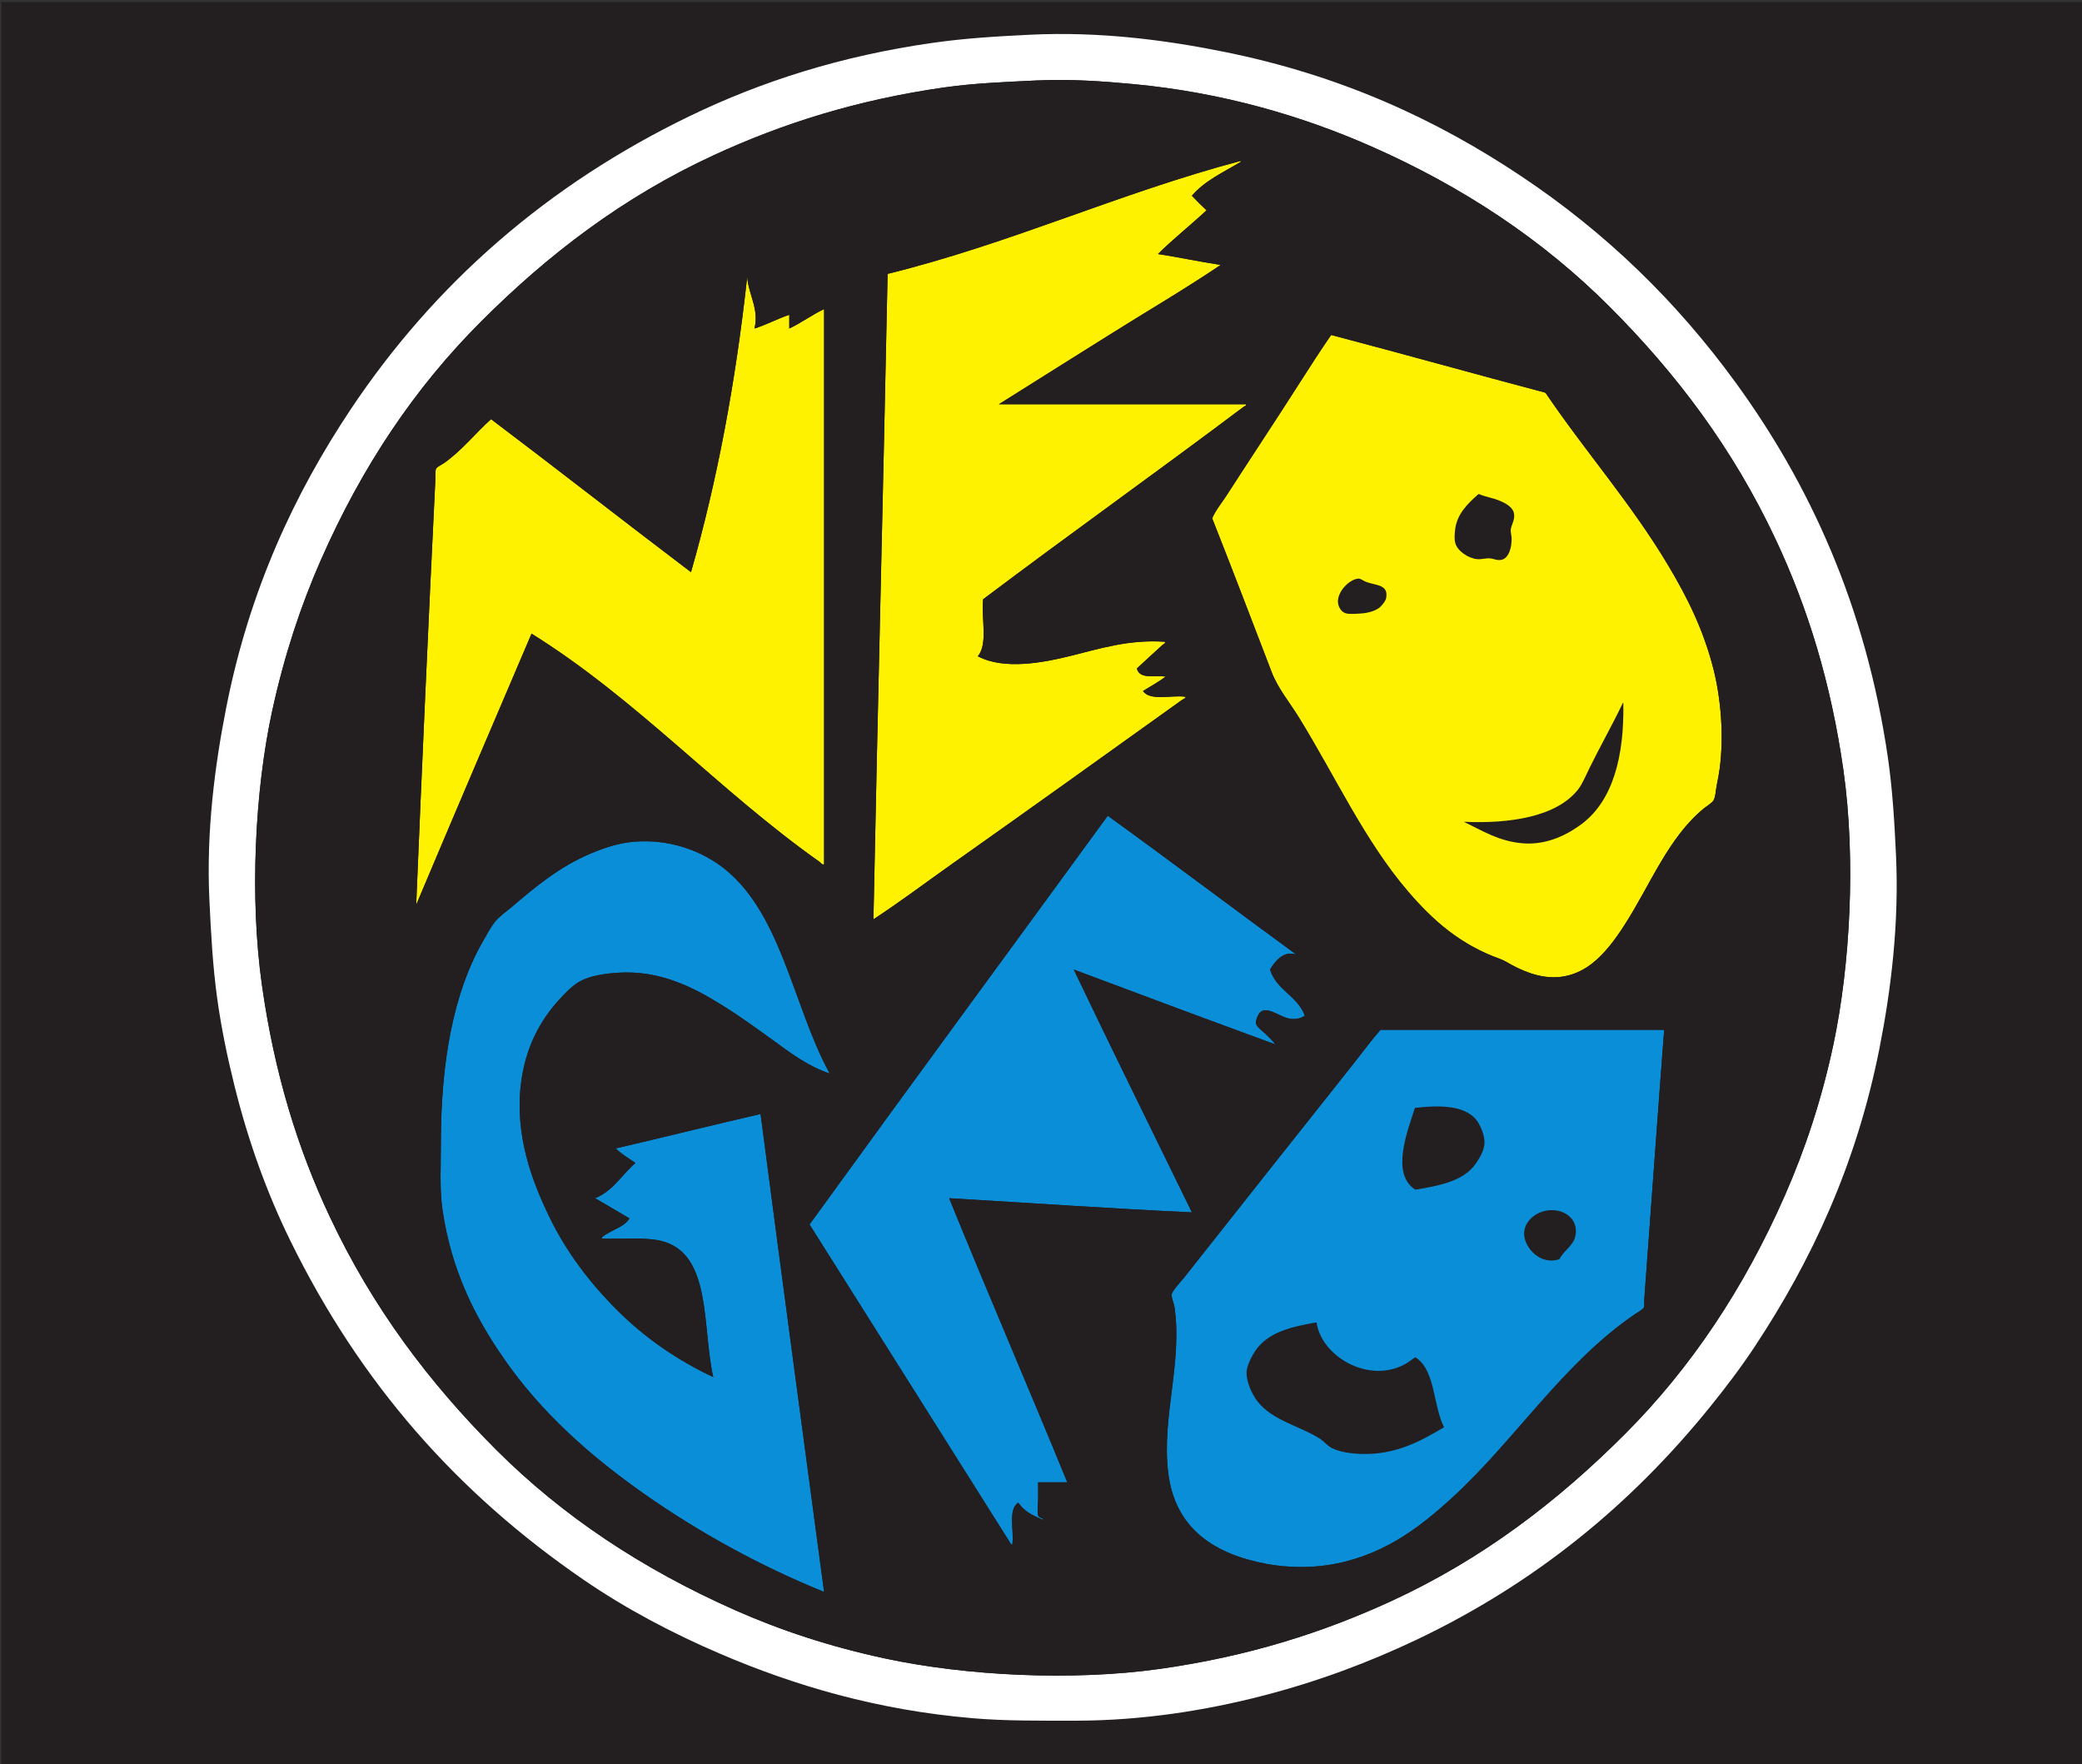 <?xml version="1.0" encoding="UTF-8" standalone="no"?>
<!-- Generator: Adobe Illustrator 13.0.0, SVG Export Plug-In . SVG Version: 6.00 Build 14948)  -->

<svg
   xmlns:ns="&amp;#38;#38;#38;#38;ns_sfw;"
   xmlns:dc="http://purl.org/dc/elements/1.1/"
   xmlns:cc="http://creativecommons.org/ns#"
   xmlns:rdf="http://www.w3.org/1999/02/22-rdf-syntax-ns#"
   xmlns:svg="http://www.w3.org/2000/svg"
   xmlns="http://www.w3.org/2000/svg"
   xmlns:sodipodi="http://sodipodi.sourceforge.net/DTD/sodipodi-0.dtd"
   xmlns:inkscape="http://www.inkscape.org/namespaces/inkscape"
   version="1.1"
   id="svg2"
   x="0px"
   y="0px"
   width="94.12"
   height="79.743"
   viewBox="0.25 0 94.12 79.743"
   enable-background="new 0.25 0 567.927 113.032"
   xml:space="preserve"
   inkscape:version="0.91 r13725"
   sodipodi:docname="neo_geo_color.svg"><rect x="0.25" y="0" width="94.12" height="79.743" fill="#333333" stroke="none"/><defs
     id="defs21" /><sodipodi:namedview
     pagecolor="#ffffff"
     bordercolor="#666666"
     borderopacity="1"
     objecttolerance="10"
     gridtolerance="10"
     guidetolerance="10"
     inkscape:pageopacity="0"
     inkscape:pageshadow="2"
     inkscape:window-width="1920"
     inkscape:window-height="1137"
     id="namedview19"
     showgrid="false"
     inkscape:zoom="2.5566666"
     inkscape:cx="32.750678"
     inkscape:cy="0.44550028"
     inkscape:window-x="-8"
     inkscape:window-y="-8"
     inkscape:window-maximized="1"
     inkscape:current-layer="g4889"
     fit-margin-top="0"
     fit-margin-left="0"
     fit-margin-right="0"
     fit-margin-bottom="0" /><g
     transform="matrix(0.778,0,0,0.778,-45.509,-226.958)"
     id="g4889"><g
       id="g4946"
       transform="matrix(0.79,0,0,0.79,-109.358,60.484)"><path
         inkscape:connector-curvature="0"
         id="path4924"
         style="fill:#231f20;fill-opacity:1;fill-rule:nonzero;stroke:none"
         d="m 212.981,292.851 153.211,0 0,129.808 -153.211,0 0,-129.808 z" /><g
         id="g4831"><path
           d="m 282.392,299.126 c -6.499,0.923 -11.97,2.664 -17.025,4.998 -6.652,3.072 -12.163,7.282 -17.112,12.236 -4.89,4.887 -8.77,10.684 -11.788,17.56 -1.472,3.35 -2.683,6.999 -3.574,11.097 -1.267,5.843 -1.663,13.702 -0.742,20.181 0.921,6.487 2.627,11.994 5.001,17.029 3.129,6.641 7.272,12.152 12.232,17.113 4.872,4.867 10.723,8.756 17.56,11.786 3.344,1.482 7.021,2.702 11.103,3.569 5.868,1.249 13.663,1.667 20.18,0.746 6.494,-0.921 11.968,-2.67 17.025,-5 6.654,-3.072 12.168,-7.289 17.112,-12.234 4.858,-4.852 8.791,-10.742 11.787,-17.559 1.482,-3.373 2.704,-7.024 3.574,-11.103 1.243,-5.846 1.664,-13.672 0.744,-20.175 -0.92,-6.478 -2.638,-12.006 -5.001,-17.027 -3.131,-6.66 -7.27,-12.151 -12.234,-17.114 -4.861,-4.857 -10.723,-8.785 -17.558,-11.784 -4.988,-2.194 -10.848,-3.937 -17.445,-4.556 -2.263,-0.21 -4.623,-0.379 -7.023,-0.269 -2.405,0.116 -4.645,0.203 -6.815,0.509 z m 6.249,-3.869 c 5.108,-0.245 9.908,0.38 14.229,1.249 8.623,1.733 15.644,4.982 21.874,9.14 6.227,4.148 11.452,9.221 15.803,15.207 5.406,7.43 9.56,16.376 11.193,27.587 0.327,2.267 0.477,4.619 0.593,7.15 0.236,5.041 -0.366,9.922 -1.217,14.224 -1.708,8.601 -5.024,15.645 -9.14,21.876 -1.02,1.551 -2.149,3.034 -3.304,4.465 -5.784,7.16 -12.816,12.961 -21.605,17.145 -3.46,1.643 -7.218,3.068 -11.373,4.135 -4.126,1.061 -8.772,1.813 -13.691,1.819 -2.674,0 -5.194,0.023 -7.589,-0.182 -7.034,-0.6 -13.087,-2.396 -18.544,-4.729 -3.588,-1.537 -6.977,-3.336 -10.059,-5.448 -9.29,-6.373 -16.416,-14.426 -21.579,-24.944 -1.702,-3.467 -3.088,-7.286 -4.108,-11.396 -0.516,-2.084 -0.971,-4.234 -1.279,-6.49 -0.313,-2.276 -0.446,-4.653 -0.565,-7.173 -0.24,-5.02 0.398,-9.899 1.249,-14.199 1.703,-8.602 5.02,-15.698 9.139,-21.877 6.192,-9.282 14.511,-16.532 24.94,-21.575 5.243,-2.536 11.12,-4.428 17.888,-5.388 2.273,-0.326 4.62,-0.475 7.143,-0.595"
           style="fill:#ffffff;fill-opacity:1;fill-rule:evenodd;stroke:none"
           id="path5070"
           inkscape:connector-curvature="0" /><path
           d="m 304.119,304.541 c 0.028,0 0.023,0.039 0.03,0.058 -1.268,0.767 -2.674,1.397 -3.604,2.5 0.347,0.371 0.705,0.731 1.075,1.072 -1.174,1.095 -2.438,2.093 -3.574,3.215 1.568,0.241 3.044,0.566 4.615,0.802 -2.657,1.792 -5.434,3.413 -8.157,5.123 -2.723,1.707 -5.446,3.413 -8.157,5.123 6.063,0 12.123,0 18.186,0 0.022,0.125 -0.141,0.152 -0.208,0.206 -6.286,4.726 -12.84,9.392 -19.137,14.137 -0.145,1.45 0.372,3.265 -0.388,4.194 1.933,1.02 4.804,0.472 6.815,-0.028 2.13,-0.529 4.304,-1.223 6.935,-1.041 0.084,0.113 -0.124,0.186 -0.177,0.24 -0.589,0.529 -1.283,1.177 -1.875,1.723 0.176,0.816 1.333,0.494 2.113,0.595 -0.513,0.403 -1.11,0.715 -1.667,1.069 0.551,0.765 2.132,0.27 3.126,0.42 0.058,0.094 -0.158,0.158 -0.268,0.24 -5.595,4.011 -11.283,8.081 -16.94,12.082 -1.92,1.359 -3.802,2.774 -5.742,4.047 0.318,-15.855 0.72,-31.619 1.042,-47.472 9.155,-2.264 16.93,-5.909 25.954,-8.305"
           style="fill:#fff200;fill-opacity:1;fill-rule:evenodd;stroke:none"
           id="path5072"
           inkscape:connector-curvature="0" /><path
           d="m 268.374,316.864 c 0.818,-0.253 1.686,-0.717 2.558,-1.011 0,0.333 0,0.676 0,1.011 0.814,-0.378 1.746,-1.05 2.56,-1.43 0,13.614 0,27.227 0,40.836 -0.147,0.058 -0.24,-0.114 -0.327,-0.178 -7.383,-5.208 -13.417,-11.947 -21.19,-16.786 -2.837,6.64 -5.673,13.278 -8.484,19.941 0.416,-10.085 0.895,-20.769 1.401,-31.074 0.017,-0.36 -0.017,-0.795 0.055,-0.984 0.067,-0.158 0.36,-0.269 0.568,-0.413 1.314,-0.911 2.374,-2.261 3.482,-3.245 4.932,3.722 9.779,7.524 14.706,11.252 1.924,-6.696 3.284,-13.959 4.135,-21.73 0.084,1.323 0.888,2.341 0.536,3.81"
           style="fill:#fff200;fill-opacity:1;fill-rule:evenodd;stroke:none"
           id="path5074"
           inkscape:connector-curvature="0" /><path
           d="m 329.834,349.099 c -0.266,0.536 -0.548,1.223 -0.861,1.637 -1.552,2.024 -5.006,2.562 -8.425,2.408 1.361,0.654 2.567,1.43 4.316,1.581 1.831,0.154 3.387,-0.681 4.407,-1.461 2.225,-1.704 3.083,-4.916 3.006,-8.84 -0.005,-0.018 -0.007,-0.035 -0.029,-0.03 -0.761,1.585 -1.65,3.162 -2.413,4.704 z m -18.541,-12.054 c 0.03,0.275 0.219,0.681 0.596,0.772 0.279,0.069 0.818,0.026 1.161,0 0.501,-0.034 1.001,-0.202 1.279,-0.416 0.158,-0.124 0.459,-0.471 0.504,-0.715 0.192,-1.014 -0.772,-0.914 -1.485,-1.191 -0.24,-0.09 -0.371,-0.249 -0.567,-0.236 -0.652,0.047 -1.582,0.982 -1.488,1.786 z m 10.267,-7.948 c -0.733,0.655 -1.56,1.44 -1.664,2.648 -0.023,0.249 -0.06,0.619 0.028,0.921 0.163,0.561 0.942,1.101 1.609,1.161 0.307,0.03 0.617,-0.086 0.952,-0.055 0.242,0.016 0.561,0.197 0.893,0.086 0.481,-0.154 0.686,-0.855 0.686,-1.547 -0.002,-0.21 -0.09,-0.454 -0.06,-0.686 0.045,-0.345 0.356,-0.762 0.21,-1.247 -0.131,-0.428 -0.684,-0.711 -1.075,-0.865 -0.527,-0.21 -0.956,-0.249 -1.488,-0.476 -0.034,0.016 -0.068,0.03 -0.09,0.061 z m -10.773,-11.759 c 5.271,1.38 10.451,2.842 15.713,4.23 0.002,0.029 0.039,0.025 0.061,0.029 2.927,4.328 6.312,8.138 9.049,12.74 1.327,2.228 2.558,4.641 3.302,7.589 0.52,2.057 0.786,4.825 0.448,7.349 -0.047,0.356 -0.126,0.754 -0.208,1.164 -0.074,0.359 -0.087,0.868 -0.24,1.129 -0.116,0.195 -0.501,0.42 -0.713,0.593 -2.616,2.14 -3.929,5.612 -5.834,8.572 -0.674,1.054 -1.471,2.119 -2.38,2.828 -1.084,0.844 -2.421,1.26 -4.019,0.866 -0.673,-0.167 -1.28,-0.424 -1.873,-0.746 -0.295,-0.159 -0.558,-0.334 -0.863,-0.446 -2.929,-1.042 -4.949,-2.828 -6.788,-4.973 -3.207,-3.734 -5.384,-8.529 -8.064,-12.858 -0.677,-1.088 -1.511,-2.087 -1.965,-3.274 -1.419,-3.685 -2.903,-7.592 -4.375,-11.308 0.266,-0.619 0.712,-1.138 1.071,-1.699 1.787,-2.779 3.653,-5.573 5.447,-8.393 0.718,-1.126 1.521,-2.365 2.232,-3.393"
           style="fill:#fff200;fill-opacity:1;fill-rule:evenodd;stroke:none"
           id="path5076"
           inkscape:connector-curvature="0" /><path
           d="m 300.546,381.868 c -5.905,-0.275 -11.928,-0.692 -17.856,-1.041 2.815,6.925 5.832,13.909 8.69,20.894 -0.712,0 -1.427,0 -2.143,0 0,0.338 0,0.772 0,1.221 0,0.42 -0.09,0.964 0,1.217 0.073,0.201 0.324,0.141 0.385,0.328 -0.745,-0.294 -1.442,-0.638 -1.844,-1.277 -0.791,0.525 -0.289,2.089 -0.443,3.096 -0.075,0.047 -0.169,-0.159 -0.24,-0.27 -4.868,-7.713 -9.8,-15.562 -14.672,-23.277 7.275,-10.052 14.624,-20.036 21.935,-30.06 4.658,3.364 9.228,6.822 13.871,10.211 -0.928,-0.326 -1.571,0.484 -1.937,1.099 0.467,1.517 2.027,1.939 2.56,3.394 -0.358,0.233 -0.757,0.298 -1.191,0.205 -0.747,-0.152 -1.789,-1.103 -2.232,-0.264 -0.064,0.12 -0.195,0.433 -0.18,0.592 0.032,0.3 0.503,0.59 0.744,0.836 0.291,0.287 0.574,0.57 0.687,0.741 -4.96,-1.817 -9.896,-3.655 -14.824,-5.505 2.819,5.909 5.797,11.923 8.69,17.858"
           style="fill:#0b8ed8;fill-opacity:1;fill-rule:evenodd;stroke:none"
           id="path5078"
           inkscape:connector-curvature="0" /><path
           d="m 273.909,371.66 c -1.624,-0.542 -2.894,-1.521 -4.167,-2.443 -1.256,-0.907 -2.526,-1.838 -3.902,-2.677 -1.876,-1.152 -4.388,-2.516 -7.557,-2.291 -0.936,0.062 -1.943,0.216 -2.68,0.594 -0.6,0.308 -1.146,0.895 -1.607,1.397 -1.42,1.562 -2.476,3.531 -2.799,6.162 -0.46,3.806 0.797,7.109 2.055,9.734 1.282,2.674 3.049,4.956 5.031,6.936 1.997,1.997 4.388,3.659 7.055,4.911 -0.83,-3.748 -0.099,-9.056 -3.781,-10.002 -1.184,-0.303 -2.774,-0.137 -4.403,-0.179 -0.055,-0.133 0.251,-0.287 0.414,-0.381 0.539,-0.328 1.294,-0.565 1.609,-1.106 -0.836,-0.506 -1.69,-0.99 -2.53,-1.487 1.331,-0.526 1.969,-1.74 2.975,-2.589 -0.492,-0.332 -1.099,-0.707 -1.458,-1.071 3.569,-0.831 7.085,-1.709 10.657,-2.534 1.532,11.743 3.109,23.446 4.671,35.153 -4.759,-1.937 -9.202,-4.388 -13.213,-7.199 -3.966,-2.785 -7.604,-5.99 -10.387,-10.033 -2.082,-3.019 -3.809,-6.4 -4.465,-10.865 -0.223,-1.5 -0.119,-3.162 -0.119,-4.966 0,-5.837 0.9,-10.994 3.096,-14.796 0.311,-0.536 0.603,-1.119 0.982,-1.546 0.285,-0.321 0.709,-0.615 1.073,-0.923 1.77,-1.499 3.576,-3.038 5.952,-4.015 0.921,-0.385 2.005,-0.75 3.124,-0.836 2.558,-0.201 4.709,0.628 6.192,1.665 4.623,3.241 5.412,10.354 8.184,15.39"
           style="fill:#0b8ed8;fill-opacity:1;fill-rule:evenodd;stroke:none"
           id="path5080"
           inkscape:connector-curvature="0" /><path
           d="m 305.191,392.076 c -0.236,0.352 -0.613,1.082 -0.625,1.545 -0.02,0.707 0.385,1.605 0.804,2.147 1.103,1.431 3.164,1.821 4.613,2.764 0.282,0.189 0.519,0.492 0.834,0.66 0.584,0.306 1.456,0.422 2.204,0.445 2.632,0.073 4.478,-1.032 6.073,-1.966 -0.824,-1.598 -0.622,-4.22 -2.115,-5.147 -0.307,0.197 -0.504,0.373 -0.804,0.532 -2.674,1.423 -6.106,-0.608 -6.46,-3.09 -0.02,0 -0.039,0 -0.058,0 -1.882,0.334 -3.544,0.733 -4.465,2.11 z m 23.542,-8.396 c 0.322,-1.235 -0.72,-2.091 -1.962,-1.963 -0.981,0.1 -1.988,0.936 -1.757,2.027 0.197,0.916 1.243,2 2.56,1.572 0.282,-0.584 0.988,-0.972 1.159,-1.636 z m -7.293,-5.414 c 0.278,-0.398 0.617,-0.979 0.628,-1.517 0.01,-0.542 -0.257,-1.142 -0.448,-1.459 -0.787,-1.311 -2.777,-1.324 -4.671,-1.106 -0.549,1.709 -1.796,4.859 0.028,6.016 1.827,-0.298 3.578,-0.642 4.463,-1.934 z m -7.023,-9.822 c 6.954,0 13.909,0 20.865,0 -0.499,6.554 -0.964,13.114 -1.459,19.765 -0.019,0.229 0.016,0.535 -0.029,0.651 -0.051,0.135 -0.437,0.341 -0.681,0.51 -5.326,3.647 -8.793,9.264 -13.485,13.542 -2.433,2.218 -5.188,4.325 -9.165,4.91 -1.388,0.202 -2.978,0.167 -4.377,-0.09 -3.89,-0.72 -6.811,-2.596 -7.291,-6.787 -0.468,-4.062 1.058,-8.014 0.475,-12.084 -0.047,-0.313 -0.231,-0.7 -0.21,-0.952 0.026,-0.274 0.739,-1.015 0.921,-1.25 4.157,-5.262 8.279,-10.476 12.444,-15.713 0.667,-0.84 1.294,-1.703 1.993,-2.501"
           style="fill:#0b8ed8;fill-opacity:1;fill-rule:evenodd;stroke:none"
           id="path5082"
           inkscape:connector-curvature="0" /><path
           d="m 312.423,370.945 c -4.165,5.238 -8.287,10.451 -12.444,15.713 -0.182,0.236 -0.895,0.977 -0.921,1.25 -0.021,0.251 0.164,0.639 0.21,0.952 0.583,4.071 -0.943,8.022 -0.475,12.084 0.48,4.191 3.4,6.067 7.291,6.787 1.399,0.257 2.989,0.292 4.377,0.09 3.977,-0.585 6.732,-2.691 9.165,-4.91 4.692,-4.278 8.159,-9.895 13.485,-13.542 0.244,-0.169 0.63,-0.375 0.681,-0.51 0.045,-0.116 0.01,-0.422 0.029,-0.651 0.495,-6.651 0.96,-13.211 1.459,-19.765 -6.957,0 -13.911,0 -20.865,0 -0.699,0.797 -1.327,1.661 -1.993,2.501 z M 265.726,356.271 c -1.483,-1.037 -3.634,-1.866 -6.192,-1.665 -1.119,0.086 -2.203,0.45 -3.124,0.836 -2.376,0.977 -4.182,2.516 -5.952,4.015 -0.364,0.308 -0.788,0.602 -1.073,0.923 -0.379,0.427 -0.671,1.01 -0.982,1.546 -2.196,3.802 -3.096,8.959 -3.096,14.796 0,1.804 -0.103,3.466 0.119,4.966 0.656,4.465 2.383,7.846 4.465,10.865 2.783,4.043 6.421,7.248 10.387,10.033 4.011,2.812 8.454,5.262 13.213,7.199 -1.562,-11.707 -3.139,-23.409 -4.671,-35.153 -3.572,0.825 -7.087,1.703 -10.657,2.534 0.359,0.365 0.966,0.739 1.458,1.071 -1.006,0.849 -1.644,2.063 -2.975,2.589 0.84,0.497 1.694,0.981 2.53,1.487 -0.315,0.541 -1.069,0.778 -1.609,1.106 -0.163,0.093 -0.469,0.248 -0.414,0.381 1.629,0.043 3.219,-0.124 4.403,0.179 3.683,0.946 2.952,6.254 3.781,10.002 -2.667,-1.251 -5.059,-2.914 -7.055,-4.911 -1.982,-1.98 -3.749,-4.262 -5.031,-6.936 -1.257,-2.625 -2.515,-5.928 -2.055,-9.734 0.322,-2.631 1.379,-4.6 2.799,-6.162 0.461,-0.501 1.007,-1.088 1.607,-1.397 0.737,-0.378 1.744,-0.532 2.68,-0.594 3.169,-0.225 5.68,1.139 7.557,2.291 1.376,0.839 2.646,1.77 3.902,2.677 1.273,0.921 2.543,1.901 4.167,2.443 -2.772,-5.035 -3.561,-12.149 -8.184,-15.39 z m 26.13,7.739 c 4.928,1.85 9.864,3.688 14.824,5.505 -0.113,-0.171 -0.397,-0.455 -0.687,-0.741 -0.241,-0.246 -0.712,-0.536 -0.744,-0.836 -0.015,-0.159 0.116,-0.472 0.18,-0.592 0.443,-0.839 1.485,0.112 2.232,0.264 0.435,0.093 0.834,0.028 1.191,-0.205 -0.533,-1.456 -2.094,-1.877 -2.56,-3.394 0.366,-0.615 1.009,-1.425 1.937,-1.099 -4.643,-3.39 -9.213,-6.847 -13.871,-10.211 -7.311,10.024 -14.66,20.007 -21.935,30.06 4.872,7.715 9.804,15.564 14.672,23.277 0.071,0.111 0.164,0.317 0.24,0.27 0.154,-1.008 -0.347,-2.572 0.443,-3.096 0.403,0.639 1.1,0.984 1.844,1.277 -0.061,-0.187 -0.313,-0.127 -0.385,-0.328 -0.09,-0.253 0,-0.797 0,-1.217 0,-0.449 0,-0.883 0,-1.221 0.716,0 1.431,0 2.143,0 -2.858,-6.985 -5.875,-13.969 -8.69,-20.894 5.928,0.349 11.95,0.766 17.856,1.041 -2.893,-5.935 -5.871,-11.949 -8.69,-17.858 z m 16.699,-43.277 c -1.793,2.82 -3.659,5.614 -5.447,8.393 -0.359,0.561 -0.805,1.08 -1.071,1.699 1.472,3.716 2.956,7.622 4.375,11.308 0.454,1.187 1.288,2.186 1.965,3.274 2.68,4.329 4.857,9.124 8.064,12.858 1.838,2.145 3.858,3.931 6.788,4.973 0.306,0.112 0.568,0.287 0.863,0.446 0.593,0.321 1.2,0.578 1.873,0.746 1.598,0.394 2.935,-0.022 4.019,-0.866 0.909,-0.709 1.706,-1.774 2.38,-2.828 1.905,-2.96 3.219,-6.432 5.834,-8.572 0.212,-0.173 0.597,-0.398 0.713,-0.593 0.152,-0.262 0.165,-0.77 0.24,-1.129 0.081,-0.41 0.161,-0.808 0.208,-1.164 0.339,-2.524 0.073,-5.291 -0.448,-7.349 -0.744,-2.948 -1.975,-5.361 -3.302,-7.589 -2.738,-4.602 -6.123,-8.412 -9.049,-12.74 -0.022,-0.005 -0.058,0 -0.061,-0.029 -5.262,-1.388 -10.443,-2.85 -15.713,-4.23 -0.711,1.029 -1.514,2.268 -2.232,3.393 z m -40.717,-7.678 c -0.85,7.771 -2.211,15.034 -4.135,21.73 -4.928,-3.729 -9.774,-7.531 -14.706,-11.252 -1.107,0.985 -2.168,2.334 -3.482,3.245 -0.208,0.144 -0.501,0.255 -0.568,0.413 -0.073,0.189 -0.038,0.623 -0.055,0.984 -0.506,10.304 -0.985,20.988 -1.401,31.074 2.811,-6.663 5.647,-13.301 8.484,-19.941 7.773,4.839 13.807,11.579 21.19,16.786 0.087,0.064 0.18,0.236 0.327,0.178 0,-13.609 0,-27.223 0,-40.836 -0.814,0.379 -1.746,1.052 -2.56,1.43 0,-0.335 0,-0.678 0,-1.011 -0.872,0.294 -1.74,0.759 -2.558,1.011 0.352,-1.469 -0.452,-2.487 -0.536,-3.81 z m 10.328,-0.208 c -0.322,15.853 -0.724,31.617 -1.042,47.472 1.94,-1.273 3.822,-2.689 5.742,-4.047 5.657,-4 11.345,-8.071 16.94,-12.082 0.109,-0.081 0.326,-0.145 0.268,-0.24 -0.994,-0.15 -2.575,0.345 -3.126,-0.42 0.557,-0.354 1.154,-0.667 1.667,-1.069 -0.78,-0.1 -1.937,0.221 -2.113,-0.595 0.591,-0.546 1.286,-1.194 1.875,-1.723 0.054,-0.054 0.262,-0.126 0.177,-0.24 -2.631,-0.183 -4.805,0.512 -6.935,1.041 -2.012,0.5 -4.883,1.048 -6.815,0.028 0.76,-0.929 0.242,-2.745 0.388,-4.194 6.297,-4.744 12.851,-9.411 19.137,-14.137 0.067,-0.054 0.229,-0.081 0.208,-0.206 -6.063,0 -12.123,0 -18.186,0 2.71,-1.709 5.434,-3.415 8.157,-5.123 2.723,-1.709 5.499,-3.331 8.157,-5.123 -1.571,-0.236 -3.047,-0.561 -4.615,-0.802 1.135,-1.122 2.399,-2.121 3.574,-3.215 -0.371,-0.341 -0.728,-0.7 -1.075,-1.072 0.93,-1.103 2.335,-1.733 3.604,-2.5 -0.007,-0.019 -0.002,-0.058 -0.03,-0.058 -9.024,2.396 -16.799,6.04 -25.954,8.305 z M 289.207,298.617 c 2.4,-0.11 4.761,0.059 7.023,0.269 6.597,0.619 12.458,2.362 17.445,4.556 6.834,2.999 12.697,6.927 17.558,11.784 4.964,4.963 9.103,10.455 12.234,17.114 2.363,5.021 4.081,10.549 5.001,17.027 0.92,6.504 0.499,14.329 -0.744,20.175 -0.869,4.079 -2.091,7.731 -3.574,11.103 -2.995,6.817 -6.929,12.707 -11.787,17.559 -4.944,4.945 -10.457,9.162 -17.112,12.234 -5.057,2.331 -10.531,4.079 -17.025,5 -6.517,0.921 -14.312,0.503 -20.18,-0.746 -4.082,-0.868 -7.758,-2.087 -11.103,-3.569 -6.837,-3.03 -12.689,-6.918 -17.56,-11.786 -4.96,-4.961 -9.102,-10.471 -12.232,-17.113 -2.374,-5.035 -4.08,-10.541 -5.001,-17.029 -0.921,-6.479 -0.525,-14.338 0.742,-20.181 0.891,-4.098 2.102,-7.747 3.574,-11.097 3.019,-6.876 6.899,-12.673 11.788,-17.56 4.949,-4.954 10.46,-9.164 17.112,-12.236 5.055,-2.334 10.527,-4.075 17.025,-4.998 2.17,-0.306 4.409,-0.393 6.815,-0.509"
           style="fill:#231f20;fill-opacity:1;fill-rule:evenodd;stroke:none"
           id="path5084"
           inkscape:connector-curvature="0" /></g></g></g></svg>